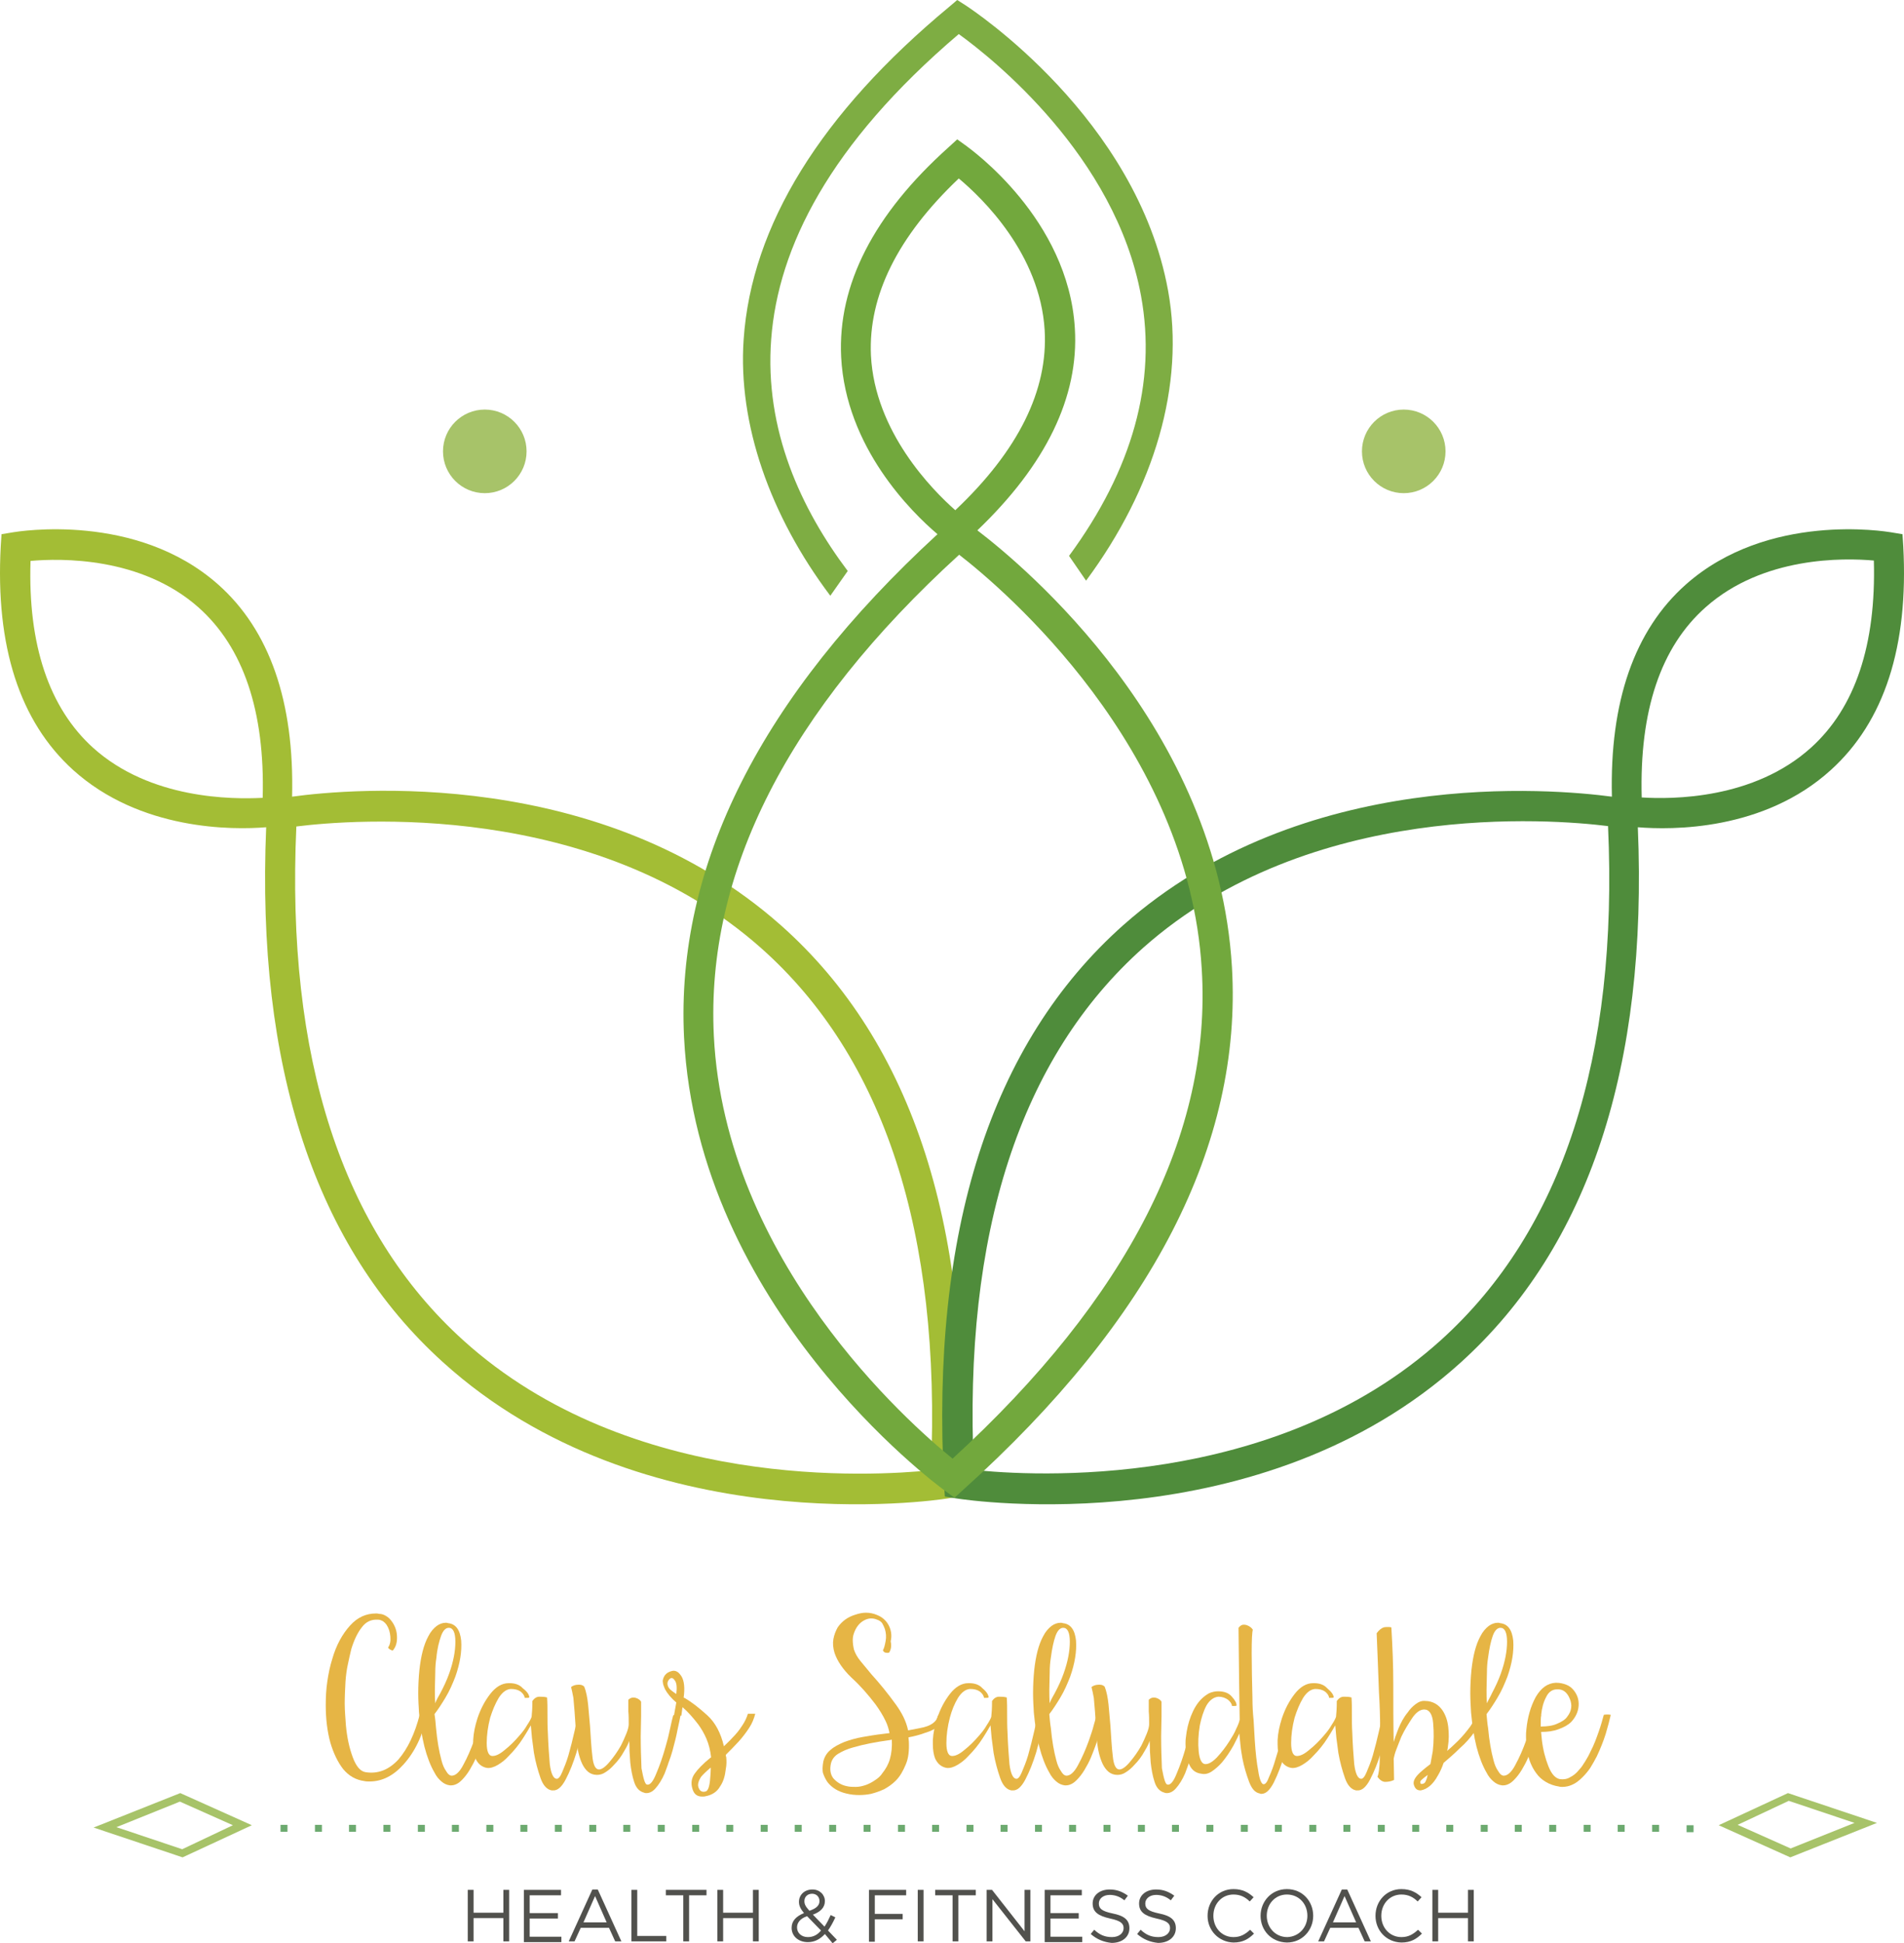 <?xml version="1.0" encoding="UTF-8" standalone="no"?>
<!-- Generator: Adobe Illustrator 21.1.0, SVG Export Plug-In . SVG Version: 6.00 Build 0)  -->

<svg
   xmlns:dc="http://purl.org/dc/elements/1.1/"
   xmlns:cc="http://creativecommons.org/ns#"
   xmlns:rdf="http://www.w3.org/1999/02/22-rdf-syntax-ns#"
   xmlns:svg="http://www.w3.org/2000/svg"
   xmlns="http://www.w3.org/2000/svg"
   xmlns:sodipodi="http://sodipodi.sourceforge.net/DTD/sodipodi-0.dtd"
   xmlns:inkscape="http://www.inkscape.org/namespaces/inkscape"
   version="1.1"
   id="Layer_1"
   x="0px"
   y="0px"
   viewBox="0 0 492.082 502"
   enable-background="new 0 0 800 800"
   xml:space="preserve"
   sodipodi:docname="logo.svg"
   width="492.082"
   height="502"
   inkscape:version="0.92.2 (5c3e80d, 2017-08-06)"><defs
     id="defs223" /><sodipodi:namedview
     pagecolor="#ffffff"
     bordercolor="#666666"
     borderopacity="1"
     objecttolerance="10"
     gridtolerance="10"
     guidetolerance="10"
     inkscape:pageopacity="0"
     inkscape:pageshadow="2"
     inkscape:window-width="2498"
     inkscape:window-height="1057"
     id="namedview221"
     showgrid="false"
     fit-margin-top="0"
     fit-margin-left="0"
     fit-margin-right="0"
     fit-margin-bottom="0"
     inkscape:zoom="0.295"
     inkscape:cx="246.09106"
     inkscape:cy="248.9"
     inkscape:window-x="54"
     inkscape:window-y="-8"
     inkscape:window-maximized="1"
     inkscape:current-layer="Layer_1" /><g
     id="g30"
     transform="translate(-153.909,-146.9)"><path
       d="m 255.4,573.3 c -0.3,-0.1 -0.5,-0.2 -0.7,-0.3 -0.2,-0.1 -0.4,-0.3 -0.5,-0.5 0.5,-0.7 0.7,-1.6 0.6,-2.8 -0.1,-1.2 -0.4,-2.2 -1,-3.1 -0.2,-0.3 -0.5,-0.6 -0.9,-0.9 -0.4,-0.2 -0.8,-0.4 -1.3,-0.4 -1.7,-0.1 -3.1,0.5 -4.2,2 -1.1,1.4 -2,3.3 -2.7,5.6 -0.3,1.2 -0.6,2.6 -0.9,4 -0.3,1.4 -0.5,2.9 -0.6,4.4 -0.1,1.9 -0.2,3.8 -0.2,5.7 0,1.9 0.2,3.7 0.3,5.5 0.3,3.3 0.9,6 1.8,8.4 0.9,2.4 2,3.6 3.3,3.8 3.2,0.5 6,-0.6 8.5,-3.3 2.4,-2.8 4.2,-6.6 5.5,-11.6 0.4,0 1.1,0 1.9,0.1 -1.1,5.3 -3.2,9.6 -6.1,12.8 -2.6,2.9 -5.5,4.4 -8.8,4.4 -0.4,0 -0.9,0 -1.3,-0.1 -2.2,-0.3 -4,-1.3 -5.5,-3.1 -1.4,-1.8 -2.5,-4.1 -3.3,-6.8 -0.4,-1.4 -0.7,-3 -0.9,-4.6 -0.2,-1.6 -0.3,-3.3 -0.3,-5 v -0.2 c 0,-2 0.1,-4 0.4,-6 0.3,-2.1 0.7,-4 1.3,-5.9 1,-3.5 2.6,-6.4 4.6,-8.6 1.9,-2.1 4.1,-3.1 6.7,-3.1 0.2,0 0.5,0 0.8,0.1 0.6,0 1.2,0.2 1.7,0.5 0.5,0.3 0.9,0.6 1.3,1.1 0.9,1.1 1.5,2.4 1.6,4 0.1,1.6 -0.2,2.9 -1.1,3.9 z"
       id="path2"
       inkscape:connector-curvature="0"
       style="fill:#e6b545" /><path
       d="m 266.6,593.3 c 0.3,3.3 0.8,6.1 1.4,8.3 0.3,1.2 0.7,2.1 1.2,2.8 0.4,0.7 0.8,1.1 1.3,1.2 1,0.1 2.1,-0.8 3.1,-2.7 1.1,-2 2,-4.1 2.8,-6.3 0.5,-1.5 1,-2.8 1.3,-4.1 0.4,-1.3 0.6,-2.2 0.8,-2.7 0.4,0 1,0.1 1.8,0.1 -0.1,0.7 -0.5,2.2 -1,4.4 -0.6,2.1 -1.4,4.3 -2.3,6.5 -0.5,1.2 -1.1,2.3 -1.7,3.3 -0.6,1 -1.3,1.9 -2,2.6 -0.5,0.5 -1,0.9 -1.5,1.1 -0.4,0.2 -0.9,0.3 -1.3,0.3 h -0.3 c -0.8,-0.1 -1.5,-0.4 -2.2,-1 -0.7,-0.6 -1.3,-1.3 -1.8,-2.3 -1,-1.7 -1.9,-4 -2.6,-6.7 -0.7,-2.8 -1.1,-5.7 -1.4,-8.8 -0.1,-1.7 -0.2,-3.3 -0.2,-5 0,-2 0.1,-4 0.3,-6 0.4,-3.6 1.1,-6.5 2.3,-8.7 0.6,-1.2 1.4,-2.1 2.2,-2.7 0.7,-0.5 1.5,-0.8 2.3,-0.8 0.2,0 0.4,0 0.6,0.1 2,0.2 3.1,1.7 3.4,4.5 0.2,2.8 -0.3,5.9 -1.5,9.3 -0.7,1.8 -1.5,3.7 -2.6,5.5 -0.9,1.5 -1.8,2.9 -2.8,4.2 0.2,1.1 0.3,2.4 0.4,3.6 z m 1.1,-9 c 0.9,-1.7 1.7,-3.4 2.3,-5.1 1.1,-3.1 1.6,-5.8 1.6,-8.2 0,-2.4 -0.6,-3.6 -1.7,-3.6 -0.8,0 -1.5,0.7 -2,2.1 -0.5,1.4 -1,3.3 -1.2,5.6 -0.2,1.2 -0.3,2.5 -0.3,3.9 0,1.4 -0.1,2.9 -0.1,4.4 0,1.2 0,2.3 0.1,3.5 0.3,-0.9 0.8,-1.7 1.3,-2.6 z"
       id="path4"
       inkscape:connector-curvature="0"
       style="fill:#e6b545" /><path
       d="m 290.7,585.4 c -0.2,0.1 -0.4,0.1 -0.6,0.1 -0.2,0 -0.4,0 -0.6,0 0,-0.5 -0.4,-1.1 -1,-1.6 -0.7,-0.5 -1.5,-0.7 -2.6,-0.7 -1.2,0.1 -2.2,0.9 -3.1,2.3 -0.9,1.5 -1.6,3.2 -2.2,5.1 -0.6,2.3 -0.9,4.5 -0.9,6.6 0,2.1 0.5,3.2 1.3,3.3 0.9,0.1 2,-0.4 3.3,-1.5 1.4,-1.1 2.6,-2.3 3.8,-3.7 0.8,-0.9 1.5,-1.8 2,-2.7 0.6,-0.9 1,-1.6 1.2,-2.2 0.1,-0.9 0.2,-2.2 0.2,-4.1 0.5,-0.7 1.1,-1.1 1.8,-1.1 0.7,0 1.3,0 2,0.2 0.1,1.3 0.1,2.8 0.1,4.3 0,1.6 0,3.2 0.1,4.8 0.1,3 0.3,5.7 0.5,8.1 0.3,2.4 0.9,3.7 1.7,3.8 0.5,0.1 1,-0.5 1.5,-1.7 0.5,-1.2 1.1,-2.6 1.6,-4.3 0.6,-2.1 1.1,-4.1 1.6,-6.3 0.5,-2.1 0.8,-3.6 0.9,-4.3 0.4,0 1,0.1 1.9,0.2 -0.2,0.6 -0.4,1.8 -0.8,3.7 -0.4,1.9 -0.9,3.8 -1.5,5.9 -0.8,2.6 -1.7,4.9 -2.8,7 -1,1.9 -2.1,2.9 -3.3,2.8 h -0.3 c -1.2,-0.2 -2.2,-1.2 -2.9,-3.2 -0.7,-2 -1.3,-4.2 -1.7,-6.5 -0.2,-1.3 -0.3,-2.6 -0.5,-3.8 -0.1,-1.2 -0.2,-2.3 -0.3,-3.3 -0.3,0.5 -0.9,1.6 -2,3.3 -1,1.6 -2.3,3.2 -3.7,4.6 -0.9,1 -1.8,1.7 -2.8,2.3 -1,0.6 -2,0.9 -2.8,0.8 -0.7,-0.1 -1.3,-0.4 -1.8,-0.8 -0.5,-0.4 -0.9,-1 -1.2,-1.6 -0.4,-1 -0.6,-2.3 -0.6,-3.7 v -1.1 c 0.1,-1.9 0.5,-3.7 1.1,-5.6 0.8,-2.4 1.9,-4.5 3.3,-6.3 1.4,-1.8 3,-2.8 4.8,-2.8 h 0.2 c 1.4,0 2.6,0.4 3.4,1.3 1.3,1 1.7,1.8 1.7,2.4 z"
       id="path6"
       inkscape:connector-curvature="0"
       style="fill:#e6b545" /><path
       d="m 321.1,607.9 c 0.8,0.2 1.6,-0.8 2.4,-2.8 0.9,-2.1 1.7,-4.4 2.4,-6.9 0.5,-1.7 0.9,-3.3 1.2,-4.8 0.3,-1.5 0.6,-2.6 0.8,-3.4 0.2,0 0.6,-0.1 1,-0.1 0.4,0 0.7,0 0.9,0.1 -0.2,0.9 -0.4,2.1 -0.8,3.8 -0.3,1.7 -0.8,3.5 -1.3,5.4 -0.3,1 -0.6,2 -1,3 -0.3,1 -0.7,1.9 -1,2.8 -0.7,1.6 -1.5,2.9 -2.4,3.9 -0.7,0.8 -1.5,1.2 -2.3,1.2 -0.2,0 -0.4,0 -0.6,-0.1 -1.2,-0.3 -2.1,-1.2 -2.6,-2.8 -0.5,-1.5 -0.8,-3.2 -1,-5 -0.1,-1 -0.1,-2 -0.2,-3 0,-0.9 0,-1.8 -0.1,-2.6 -0.1,0.5 -0.5,1.4 -1.3,2.7 -0.7,1.3 -1.6,2.5 -2.6,3.5 -0.7,0.8 -1.4,1.4 -2.2,1.9 -0.7,0.5 -1.5,0.7 -2.2,0.7 -0.9,0 -1.7,-0.3 -2.3,-0.8 -0.6,-0.5 -1.1,-1.2 -1.5,-2 -0.8,-1.7 -1.3,-3.8 -1.5,-6.3 -0.2,-2.5 -0.3,-4.9 -0.5,-7.3 -0.1,-1.3 -0.2,-2.5 -0.3,-3.5 -0.2,-1.1 -0.4,-2 -0.6,-2.8 0.5,-0.4 1.2,-0.6 1.9,-0.6 h 0.2 c 0.6,0 1,0.2 1.3,0.5 0.5,1.2 0.8,2.8 1,4.6 0.2,1.8 0.3,3.7 0.5,5.6 0.2,2.8 0.3,5.4 0.6,7.7 0.2,2.3 0.8,3.5 1.7,3.5 0.7,0 1.6,-0.6 2.7,-1.9 1.1,-1.3 2.1,-2.7 3,-4.3 0.5,-1 1,-2.1 1.4,-3.1 0.4,-1 0.6,-1.8 0.6,-2.4 0,-1.2 0,-2.3 -0.1,-3.3 0,-0.9 0,-1.9 0,-3 0.5,-0.5 1.1,-0.7 1.9,-0.5 0.7,0.2 1.2,0.6 1.4,1 0,0.8 0,2.1 0,3.7 0,1.7 -0.1,3.4 -0.1,5.3 0,2.9 0.1,5.6 0.2,8.2 0.5,2.7 0.9,4.1 1.4,4.2 z"
       id="path8"
       inkscape:connector-curvature="0"
       style="fill:#e6b545" /><path
       d="m 330.8,585.5 c 1.9,1.1 3.8,2.6 5.9,4.5 2.1,1.9 3.5,4.6 4.3,8 0.7,-0.7 1.5,-1.4 2.2,-2.2 1,-1 1.8,-2 2.5,-3.1 0.7,-1 1.2,-2.1 1.5,-3.1 h 1.9 c -0.3,1.2 -0.8,2.5 -1.6,3.7 -0.8,1.2 -1.7,2.4 -2.7,3.5 -1.1,1.2 -2.2,2.3 -3.3,3.4 0,0.2 0,0.4 0.1,0.6 0.1,1 0.1,2 -0.1,3 -0.2,1.8 -0.6,3.3 -1.5,4.6 -0.8,1.4 -2.1,2.2 -3.7,2.5 -0.3,0.1 -0.7,0.1 -0.9,0.1 -1.3,0 -2.1,-0.6 -2.5,-1.9 -0.5,-1.5 -0.3,-2.9 0.6,-4.1 0.7,-1 2,-2.4 4.1,-4.1 h 0.1 c -0.2,-1.8 -0.6,-3.4 -1.2,-4.8 -0.6,-1.4 -1.3,-2.6 -2.1,-3.7 -1.3,-1.7 -2.6,-3.2 -4.1,-4.5 -0.1,0.8 -0.2,1.5 -0.3,2.2 -0.4,0 -1,-0.1 -1.9,-0.1 0.2,-1.1 0.4,-2.2 0.6,-3.3 -1.3,-1.1 -2.3,-2.3 -2.9,-3.4 -0.2,-0.5 -0.4,-0.9 -0.5,-1.3 0,-0.2 -0.1,-0.5 -0.1,-0.7 V 581 c 0.2,-1.1 0.8,-1.9 1.9,-2.3 0.3,-0.1 0.6,-0.2 0.9,-0.2 0.7,0 1.3,0.4 1.8,1.1 0.8,1 1.1,2.7 0.9,4.9 0,0.3 -0.1,0.6 -0.1,0.9 0,0.1 0.1,0.1 0.2,0.1 z m -2.5,-4.5 c -0.5,-0.8 -1,-0.8 -1.5,-0.2 -0.5,0.6 -0.5,1.3 -0.1,2 0.2,0.4 0.7,0.8 1.4,1.3 0.2,0.1 0.4,0.3 0.6,0.4 0.2,-1.7 0.1,-2.9 -0.4,-3.5 z m 6.8,24.9 c -0.7,1.1 -1,2.1 -0.6,2.9 0.3,0.8 0.9,1.1 1.7,0.9 0.6,-0.1 1,-1 1.2,-2.8 0.1,-1.1 0.2,-2.2 0.2,-3.4 -1.3,1.1 -2.1,1.9 -2.5,2.4 z"
       id="path10"
       inkscape:connector-curvature="0"
       style="fill:#e6b545" /><path
       d="m 383.7,573.8 c -0.3,0.1 -0.6,0.1 -1,0 -0.3,-0.1 -0.5,-0.3 -0.6,-0.6 0.3,-0.5 0.5,-1.3 0.7,-2.4 0.2,-1.1 0.1,-2.1 -0.2,-3.1 -0.2,-0.5 -0.4,-1 -0.7,-1.5 -0.3,-0.4 -0.7,-0.7 -1.3,-0.9 -1.2,-0.5 -2.3,-0.4 -3.4,0.2 -1.1,0.6 -1.9,1.6 -2.4,2.8 -0.3,0.7 -0.5,1.4 -0.5,2.2 0,0.8 0.1,1.6 0.3,2.5 0.3,0.9 0.8,1.9 1.7,3 0.9,1.1 1.8,2.2 2.9,3.5 2.1,2.3 4.2,4.9 6.3,7.8 1.5,2.1 2.6,4.2 3.1,6.6 1.1,-0.2 2.1,-0.4 3.1,-0.6 2.8,-0.5 4.3,-1.6 4.6,-3.2 h 1 c 0.3,0 0.6,0.1 0.8,0.1 -0.2,1 -0.7,1.9 -1.6,2.6 -0.9,0.7 -2,1.3 -3.4,1.7 -1.3,0.5 -2.8,0.9 -4.4,1.2 0,0.4 0.1,0.8 0.1,1.1 0.1,2.3 -0.1,4.3 -0.8,5.9 -0.7,1.7 -1.5,3.1 -2.6,4.2 -0.9,0.9 -1.9,1.6 -3,2.2 -1.1,0.5 -2.2,0.9 -3.4,1.2 -1,0.2 -2,0.3 -3,0.3 -1.1,0 -2.2,-0.1 -3.4,-0.4 -2.1,-0.5 -3.7,-1.5 -4.8,-2.9 -0.5,-0.7 -0.9,-1.5 -1.2,-2.4 -0.1,-0.4 -0.1,-0.9 -0.1,-1.3 0,-0.5 0.1,-1.1 0.2,-1.7 0.3,-1.2 0.9,-2.2 1.9,-3 0.9,-0.8 2.1,-1.4 3.5,-2 1.4,-0.5 3,-1 4.8,-1.3 1.7,-0.3 3.5,-0.6 5.3,-0.8 l 1.6,-0.2 c -0.2,-1 -0.5,-2.1 -1,-3.1 -0.7,-1.5 -1.6,-2.9 -2.6,-4.3 -1.9,-2.5 -3.9,-4.8 -6.2,-6.9 -2.2,-2.1 -3.7,-4.3 -4.4,-6.4 -0.4,-1.3 -0.5,-2.5 -0.3,-3.6 0.2,-1.1 0.6,-2.1 1.1,-3 1.1,-1.6 2.6,-2.7 4.6,-3.3 0.9,-0.3 1.8,-0.5 2.7,-0.5 1,0 2,0.2 2.9,0.6 0.8,0.3 1.5,0.8 2,1.3 0.5,0.5 0.9,1.1 1.2,1.8 0.5,1.2 0.6,2.4 0.3,3.7 0.3,1.3 0,2.3 -0.4,2.9 z m -9.3,24.5 c -1.5,0.4 -2.8,1 -3.8,1.6 -1,0.6 -1.6,1.4 -1.9,2.4 -0.4,1.6 -0.2,3 0.6,4 0.9,1 2,1.7 3.4,2 0.8,0.2 1.6,0.2 2.4,0.2 0.9,0 1.7,-0.2 2.6,-0.5 0.8,-0.3 1.6,-0.7 2.3,-1.2 0.8,-0.5 1.5,-1.1 2,-1.9 0.8,-1 1.5,-2.2 1.9,-3.6 0.4,-1.4 0.6,-3.1 0.5,-5 l -0.5,0.1 c -3.6,0.5 -6.8,1.1 -9.5,1.9 z"
       id="path12"
       inkscape:connector-curvature="0"
       style="fill:#e6b545" /><path
       d="m 409.4,585.4 c -0.2,0.1 -0.4,0.1 -0.6,0.1 -0.2,0 -0.4,0 -0.6,0 0,-0.5 -0.4,-1.1 -1,-1.6 -0.7,-0.5 -1.5,-0.7 -2.6,-0.7 -1.2,0.1 -2.2,0.9 -3.1,2.3 -0.9,1.5 -1.6,3.2 -2.1,5.1 -0.6,2.3 -0.9,4.5 -0.9,6.6 0,2.1 0.5,3.2 1.3,3.3 0.9,0.1 2,-0.4 3.3,-1.5 1.4,-1.1 2.6,-2.3 3.8,-3.7 0.8,-0.9 1.5,-1.8 2,-2.7 0.6,-0.9 1,-1.6 1.2,-2.2 0.1,-0.9 0.2,-2.2 0.2,-4.1 0.5,-0.7 1.1,-1.1 1.8,-1.1 0.7,0 1.3,0 2,0.2 0.1,1.3 0.1,2.8 0.1,4.3 0,1.6 0,3.2 0.1,4.8 0.1,3 0.3,5.7 0.5,8.1 0.3,2.4 0.9,3.7 1.7,3.8 0.5,0.1 1,-0.5 1.5,-1.7 0.5,-1.2 1.1,-2.6 1.6,-4.3 0.6,-2.1 1.1,-4.1 1.6,-6.3 0.5,-2.1 0.8,-3.6 0.9,-4.3 0.4,0 1,0.1 1.9,0.2 -0.2,0.6 -0.4,1.8 -0.8,3.7 -0.4,1.9 -0.9,3.8 -1.5,5.9 -0.8,2.6 -1.7,4.9 -2.8,7 -1,1.9 -2.1,2.9 -3.3,2.8 h -0.3 c -1.2,-0.2 -2.2,-1.2 -2.9,-3.2 -0.7,-2 -1.3,-4.2 -1.7,-6.5 -0.2,-1.3 -0.3,-2.6 -0.5,-3.8 -0.1,-1.2 -0.2,-2.3 -0.3,-3.3 -0.3,0.5 -0.9,1.6 -2,3.3 -1,1.6 -2.3,3.2 -3.7,4.6 -0.9,1 -1.8,1.7 -2.8,2.3 -1,0.6 -2,0.9 -2.8,0.8 -0.7,-0.1 -1.3,-0.4 -1.8,-0.8 -0.5,-0.4 -0.9,-1 -1.2,-1.6 -0.4,-1 -0.6,-2.3 -0.6,-3.7 v -1.1 c 0.1,-1.9 0.5,-3.7 1.1,-5.6 0.8,-2.4 1.9,-4.5 3.3,-6.3 1.4,-1.8 3,-2.8 4.8,-2.8 h 0.2 c 1.4,0 2.6,0.4 3.4,1.3 1.2,1 1.6,1.8 1.6,2.4 z"
       id="path14"
       inkscape:connector-curvature="0"
       style="fill:#e6b545" /><path
       d="m 425.5,593.3 c 0.3,3.3 0.8,6.1 1.4,8.3 0.3,1.2 0.7,2.1 1.2,2.8 0.4,0.7 0.8,1.1 1.3,1.2 1,0.1 2.1,-0.8 3.1,-2.7 1.1,-2 2,-4.1 2.8,-6.3 0.5,-1.5 1,-2.8 1.3,-4.1 0.4,-1.3 0.6,-2.2 0.8,-2.7 0.4,0 1,0.1 1.8,0.1 -0.1,0.7 -0.5,2.2 -1,4.4 -0.6,2.1 -1.4,4.3 -2.3,6.5 -0.5,1.2 -1.1,2.3 -1.7,3.3 -0.6,1 -1.3,1.9 -2,2.6 -0.5,0.5 -1,0.9 -1.5,1.1 -0.4,0.2 -0.9,0.3 -1.3,0.3 h -0.3 c -0.8,-0.1 -1.5,-0.4 -2.2,-1 -0.7,-0.6 -1.3,-1.3 -1.8,-2.3 -1,-1.7 -1.9,-4 -2.6,-6.7 -0.7,-2.8 -1.1,-5.7 -1.4,-8.8 -0.1,-1.7 -0.2,-3.3 -0.2,-5 0,-2 0.1,-4 0.3,-6 0.4,-3.6 1.1,-6.5 2.3,-8.7 0.6,-1.2 1.4,-2.1 2.2,-2.7 0.7,-0.5 1.5,-0.8 2.3,-0.8 0.2,0 0.4,0 0.6,0.1 2,0.2 3.1,1.7 3.4,4.5 0.2,2.8 -0.3,5.9 -1.5,9.3 -0.7,1.8 -1.5,3.7 -2.6,5.5 -0.9,1.5 -1.8,2.9 -2.8,4.2 0.1,1.1 0.2,2.4 0.4,3.6 z m 1,-9 c 0.9,-1.7 1.7,-3.4 2.3,-5.1 1.1,-3.1 1.6,-5.8 1.6,-8.2 0,-2.4 -0.6,-3.6 -1.7,-3.6 -0.8,0 -1.5,0.7 -2,2.1 -0.5,1.4 -0.9,3.3 -1.2,5.6 -0.2,1.2 -0.3,2.5 -0.3,3.9 0,1.4 -0.1,2.9 -0.1,4.4 0,1.2 0,2.3 0.1,3.5 0.3,-0.9 0.8,-1.7 1.3,-2.6 z"
       id="path16"
       inkscape:connector-curvature="0"
       style="fill:#e6b545" /><path
       d="m 455.6,607.9 c 0.8,0.2 1.6,-0.8 2.4,-2.8 0.9,-2.1 1.7,-4.4 2.4,-6.9 0.5,-1.7 0.9,-3.3 1.2,-4.8 0.3,-1.5 0.6,-2.6 0.8,-3.4 0.2,0 0.6,-0.1 1,-0.1 0.4,0 0.7,0 0.9,0.1 -0.2,0.9 -0.4,2.1 -0.8,3.8 -0.3,1.7 -0.8,3.5 -1.3,5.4 -0.3,1 -0.6,2 -1,3 -0.3,1 -0.7,1.9 -1,2.8 -0.7,1.6 -1.5,2.9 -2.4,3.9 -0.7,0.8 -1.5,1.2 -2.3,1.2 -0.2,0 -0.4,0 -0.6,-0.1 -1.2,-0.3 -2.1,-1.2 -2.6,-2.8 -0.5,-1.5 -0.8,-3.2 -1,-5 -0.1,-1 -0.1,-2 -0.2,-3 0,-0.9 0,-1.8 -0.1,-2.6 -0.1,0.5 -0.5,1.4 -1.3,2.7 -0.7,1.3 -1.6,2.5 -2.6,3.5 -0.7,0.8 -1.4,1.4 -2.2,1.9 -0.7,0.5 -1.5,0.7 -2.2,0.7 -0.9,0 -1.7,-0.3 -2.3,-0.8 -0.6,-0.5 -1.1,-1.2 -1.5,-2 -0.8,-1.7 -1.3,-3.8 -1.5,-6.3 -0.2,-2.5 -0.3,-4.9 -0.5,-7.3 -0.1,-1.3 -0.2,-2.5 -0.3,-3.5 -0.2,-1.1 -0.4,-2 -0.6,-2.8 0.5,-0.4 1.2,-0.6 1.9,-0.6 h 0.2 c 0.6,0 1,0.2 1.3,0.5 0.5,1.2 0.8,2.8 1,4.6 0.2,1.8 0.3,3.7 0.5,5.6 0.2,2.8 0.3,5.4 0.6,7.7 0.2,2.3 0.8,3.5 1.7,3.5 0.7,0 1.6,-0.6 2.7,-1.9 1.1,-1.3 2.1,-2.7 3,-4.3 0.5,-1 1,-2.1 1.4,-3.1 0.4,-1 0.6,-1.8 0.6,-2.4 0,-1.2 0,-2.3 -0.1,-3.3 0,-0.9 0,-1.9 0,-3 0.5,-0.5 1.1,-0.7 1.9,-0.5 0.7,0.2 1.2,0.6 1.4,1 0,0.8 0,2.1 0,3.7 0,1.7 -0.1,3.4 -0.1,5.3 0,2.9 0.1,5.6 0.2,8.2 0.5,2.7 0.9,4.1 1.4,4.2 z"
       id="path18"
       inkscape:connector-curvature="0"
       style="fill:#e6b545" /><path
       d="m 473.5,587.5 c -0.2,0.1 -0.4,0.1 -0.6,0.1 -0.2,0 -0.4,0 -0.6,0 0,-0.5 -0.4,-1.1 -1,-1.6 -0.7,-0.5 -1.5,-0.8 -2.5,-0.8 -1.2,0.1 -2.3,0.9 -3.1,2.3 -0.8,1.5 -1.3,3.2 -1.7,5.1 -0.4,2.4 -0.5,4.6 -0.3,6.7 0.2,2.1 0.8,3.2 1.6,3.3 0.9,0.1 1.9,-0.5 3.1,-1.7 1.2,-1.3 2.3,-2.7 3.3,-4.3 0.7,-1.1 1.3,-2.1 1.7,-3.1 0.5,-1 0.8,-1.8 0.9,-2.4 -0.1,-5.3 -0.2,-13.2 -0.3,-23.7 0.4,-0.5 0.8,-0.8 1.3,-0.8 0.2,0 0.5,0 0.8,0.1 0.8,0.3 1.3,0.7 1.6,1.2 -0.2,0.6 -0.3,2.6 -0.3,6.1 0,3.5 0.1,7.4 0.2,11.7 0,1.9 0.1,3.7 0.3,5.6 0.1,1.8 0.2,3.6 0.3,5.2 0.2,3.1 0.5,5.8 0.9,7.9 0.3,2.1 0.8,3.3 1.3,3.4 0.5,0.1 1,-0.5 1.5,-1.9 0.6,-1.3 1.2,-2.9 1.7,-4.7 0.7,-2.2 1.3,-4.5 1.8,-6.8 0.5,-2.3 0.8,-3.8 1,-4.5 0.4,0 1.1,0.1 1.9,0.1 -0.1,0.7 -0.4,2 -0.8,3.9 -0.4,1.9 -0.9,4 -1.6,6.2 -0.8,2.7 -1.7,5.1 -2.8,7.3 -1,1.9 -2,2.9 -3.2,2.9 -0.1,0 -0.3,0 -0.4,-0.1 -1.2,-0.2 -2.1,-1.2 -2.8,-3.1 -0.7,-1.9 -1.3,-3.9 -1.7,-6 -0.2,-1.2 -0.4,-2.3 -0.5,-3.4 -0.1,-1.1 -0.2,-2.1 -0.3,-3 -0.2,0.5 -0.7,1.6 -1.5,3.1 -0.9,1.6 -1.9,3.1 -3,4.4 -0.8,0.9 -1.7,1.7 -2.6,2.3 -0.9,0.6 -1.8,0.8 -2.7,0.6 -1.7,-0.2 -2.8,-1.2 -3.4,-3.1 -0.5,-1.4 -0.7,-2.9 -0.7,-4.6 0,-0.5 0,-1.1 0.1,-1.7 0.2,-1.9 0.6,-3.7 1.3,-5.5 0.7,-1.8 1.6,-3.3 2.7,-4.4 0.6,-0.6 1.3,-1.1 2,-1.5 0.7,-0.3 1.5,-0.5 2.3,-0.5 1.5,0 2.7,0.4 3.5,1.3 0.9,1 1.3,1.7 1.3,2.4 z"
       id="path20"
       inkscape:connector-curvature="0"
       style="fill:#e6b545" /><path
       d="m 498.6,585.4 c -0.2,0.1 -0.4,0.1 -0.6,0.1 -0.2,0 -0.4,0 -0.6,0 0,-0.5 -0.4,-1.1 -1,-1.6 -0.7,-0.5 -1.5,-0.7 -2.6,-0.7 -1.2,0.1 -2.2,0.9 -3.1,2.3 -0.9,1.5 -1.6,3.2 -2.2,5.1 -0.6,2.3 -0.9,4.5 -0.9,6.6 0,2.1 0.5,3.2 1.3,3.3 0.9,0.1 2,-0.4 3.3,-1.5 1.4,-1.1 2.6,-2.3 3.8,-3.7 0.8,-0.9 1.5,-1.8 2,-2.7 0.6,-0.9 1,-1.6 1.2,-2.2 0.1,-0.9 0.2,-2.2 0.2,-4.1 0.5,-0.7 1.1,-1.1 1.8,-1.1 0.7,0 1.3,0 2,0.2 0.1,1.3 0.1,2.8 0.1,4.3 0,1.6 0,3.2 0.1,4.8 0.1,3 0.3,5.7 0.5,8.1 0.3,2.4 0.9,3.7 1.7,3.8 0.5,0.1 1,-0.5 1.5,-1.7 0.5,-1.2 1.1,-2.6 1.6,-4.3 0.6,-2.1 1.1,-4.1 1.6,-6.3 0.5,-2.1 0.8,-3.6 0.9,-4.3 0.4,0 1,0.1 1.9,0.2 -0.2,0.6 -0.4,1.8 -0.8,3.7 -0.4,1.9 -0.9,3.8 -1.5,5.9 -0.8,2.6 -1.7,4.9 -2.8,7 -1,1.9 -2.1,2.9 -3.3,2.8 h -0.3 c -1.2,-0.2 -2.2,-1.2 -2.9,-3.2 -0.7,-2 -1.3,-4.2 -1.7,-6.5 -0.2,-1.3 -0.3,-2.6 -0.5,-3.8 -0.1,-1.2 -0.2,-2.3 -0.3,-3.3 -0.3,0.5 -0.9,1.6 -2,3.3 -1,1.6 -2.3,3.2 -3.7,4.6 -0.9,1 -1.8,1.7 -2.8,2.3 -1,0.6 -2,0.9 -2.8,0.8 -0.7,-0.1 -1.3,-0.4 -1.8,-0.8 -0.5,-0.4 -0.9,-1 -1.2,-1.6 -0.4,-1 -0.6,-2.3 -0.6,-3.7 v -1.1 c 0.1,-1.9 0.5,-3.7 1.1,-5.6 0.8,-2.4 1.9,-4.5 3.3,-6.3 1.4,-1.8 3,-2.8 4.8,-2.8 h 0.2 c 1.4,0 2.6,0.4 3.4,1.3 1.2,1 1.7,1.8 1.7,2.4 z"
       id="path22"
       inkscape:connector-curvature="0"
       style="fill:#e6b545" /><path
       d="m 509.7,568.8 c 0.6,-0.8 1.2,-1.3 1.8,-1.5 0.4,-0.1 0.8,-0.1 1.1,-0.1 0.3,0 0.6,0 0.9,0.1 0.3,5 0.5,9.9 0.5,14.8 0,4.9 0,9.8 0.1,14.8 0.2,-0.7 0.6,-1.9 1.2,-3.4 0.6,-1.5 1.4,-3 2.4,-4.2 0.6,-0.9 1.3,-1.6 2.1,-2.2 0.8,-0.6 1.6,-0.9 2.5,-0.8 1,0 1.9,0.3 2.6,0.7 0.7,0.4 1.3,1 1.8,1.7 0.8,1.2 1.3,2.6 1.5,4.3 0.2,1.7 0.2,3.4 -0.1,5.2 0,0.3 -0.1,0.7 -0.2,1 0.6,-0.5 1.3,-1.1 1.9,-1.7 1.3,-1.2 2.4,-2.4 3.4,-3.7 1,-1.2 1.7,-2.4 2,-3.6 0.4,0 1.1,0 2,-0.1 -0.3,1.4 -1.1,2.8 -2.2,4.2 -1.1,1.5 -2.3,2.9 -3.8,4.2 -1.4,1.4 -2.8,2.6 -4.2,3.8 -0.4,1.2 -0.9,2.3 -1.5,3.3 -1.2,2.2 -2.7,3.5 -4.4,3.8 H 521 c -0.8,0 -1.3,-0.4 -1.6,-1.2 -0.4,-0.9 0,-1.9 1.2,-3.1 0.4,-0.4 1.4,-1.3 3,-2.5 0.2,-1 0.4,-2.2 0.6,-3.3 0.3,-2.6 0.3,-5 0.1,-7.3 -0.2,-2.3 -1,-3.5 -2.3,-3.5 -1,0 -2.1,0.7 -3.1,2.2 -1,1.5 -2,3.1 -2.8,4.8 -0.5,1.2 -0.9,2.3 -1.3,3.3 -0.4,1 -0.6,1.9 -0.7,2.4 0,1.2 0.1,3 0.1,5.5 -0.8,0.4 -1.6,0.5 -2.3,0.5 -0.7,0 -1.4,-0.5 -2,-1.3 0.2,-0.4 0.3,-1 0.4,-1.7 0.1,-0.8 0.2,-1.8 0.2,-3 0.1,-2.1 0.2,-4.7 0.1,-7.7 0,-3 -0.1,-6.2 -0.3,-9.4 -0.1,-2.7 -0.2,-5.3 -0.3,-7.9 -0.1,-2.9 -0.2,-5.3 -0.3,-7.4 z m 11.7,37.8 c -0.4,0.3 -0.5,0.6 -0.4,0.9 0.1,0.3 0.4,0.3 0.9,0.1 0.3,-0.1 0.7,-0.8 1,-2.2 -0.7,0.5 -1.3,1 -1.5,1.2 z"
       id="path24"
       inkscape:connector-curvature="0"
       style="fill:#e6b545" /><path
       d="m 538.5,593.3 c 0.3,3.3 0.8,6.1 1.4,8.3 0.3,1.2 0.7,2.1 1.2,2.8 0.4,0.7 0.8,1.1 1.3,1.2 1,0.1 2.1,-0.8 3.1,-2.7 1.1,-2 2,-4.1 2.8,-6.3 0.5,-1.5 1,-2.8 1.3,-4.1 0.4,-1.3 0.6,-2.2 0.8,-2.7 0.4,0 1,0.1 1.8,0.1 -0.1,0.7 -0.5,2.2 -1,4.4 -0.6,2.1 -1.4,4.3 -2.3,6.5 -0.5,1.2 -1.1,2.3 -1.7,3.3 -0.6,1 -1.3,1.9 -2,2.6 -0.5,0.5 -1,0.9 -1.5,1.1 -0.4,0.2 -0.9,0.3 -1.3,0.3 h -0.3 c -0.8,-0.1 -1.5,-0.4 -2.2,-1 -0.7,-0.6 -1.3,-1.3 -1.8,-2.3 -1,-1.7 -1.9,-4 -2.6,-6.7 -0.7,-2.8 -1.1,-5.7 -1.4,-8.8 -0.1,-1.7 -0.2,-3.3 -0.2,-5 0,-2 0.1,-4 0.3,-6 0.4,-3.6 1.1,-6.5 2.3,-8.7 0.6,-1.2 1.4,-2.1 2.2,-2.7 0.7,-0.5 1.5,-0.8 2.3,-0.8 0.2,0 0.4,0 0.6,0.1 2,0.2 3.1,1.7 3.4,4.5 0.2,2.8 -0.3,5.9 -1.5,9.3 -0.7,1.8 -1.5,3.7 -2.6,5.5 -0.9,1.5 -1.8,2.9 -2.8,4.2 0.1,1.1 0.2,2.4 0.4,3.6 z m 1,-9 c 0.9,-1.7 1.7,-3.4 2.3,-5.1 1.1,-3.1 1.6,-5.8 1.6,-8.2 0,-2.4 -0.6,-3.6 -1.7,-3.6 -0.8,0 -1.5,0.7 -2,2.1 -0.5,1.4 -0.9,3.3 -1.2,5.6 -0.2,1.2 -0.3,2.5 -0.3,3.9 0,1.4 -0.1,2.9 -0.1,4.4 0,1.2 0,2.3 0.1,3.5 0.4,-0.9 0.9,-1.7 1.3,-2.6 z"
       id="path26"
       inkscape:connector-curvature="0"
       style="fill:#e6b545" /><path
       d="m 552.4,596.4 c 0.3,2.5 0.9,4.8 1.7,6.8 0.8,2 1.8,3.1 3,3.3 0.9,0.1 1.8,0 2.6,-0.5 0.8,-0.4 1.6,-1 2.3,-1.9 0.6,-0.6 1.1,-1.4 1.6,-2.2 0.5,-0.8 1,-1.7 1.4,-2.6 0.9,-1.7 1.5,-3.4 2.1,-5.1 0.6,-1.7 1,-3.2 1.3,-4.3 0.3,-0.1 0.6,-0.1 0.9,-0.1 0.3,0 0.6,0 0.9,0.1 -0.3,1.3 -0.7,2.9 -1.3,4.9 -0.6,1.9 -1.4,3.9 -2.3,5.8 -0.5,1 -1.1,2 -1.7,3 -0.6,0.9 -1.3,1.7 -2,2.4 -0.9,0.9 -1.8,1.6 -2.8,2 -0.7,0.3 -1.5,0.5 -2.4,0.5 -0.3,0 -0.6,0 -0.9,-0.1 -1.3,-0.2 -2.4,-0.6 -3.4,-1.2 -1,-0.6 -1.8,-1.3 -2.5,-2.3 -1.1,-1.5 -1.8,-3.2 -2.2,-5.2 -0.3,-1.4 -0.4,-2.8 -0.4,-4.2 0,-0.6 0,-1.2 0.1,-1.9 0.3,-3.1 1.1,-5.9 2.4,-8.3 1.4,-2.4 3.1,-3.6 5.2,-3.7 h 0.1 c 1,0 1.8,0.2 2.6,0.5 0.8,0.3 1.4,0.8 1.9,1.4 0.9,1.1 1.4,2.4 1.3,4 -0.1,1.5 -0.7,2.9 -1.9,4.2 -0.8,0.8 -1.9,1.4 -3.3,1.9 -1.3,0.5 -2.8,0.7 -4.5,0.7 0.1,0.7 0.1,1.4 0.2,2.1 z m 3.9,-4.2 c 1.2,-0.5 2.2,-1.1 2.7,-1.9 1.1,-1.4 1.3,-3 0.6,-4.6 -0.7,-1.7 -1.8,-2.5 -3.3,-2.4 -1.2,0 -2.2,0.7 -2.8,2 -0.7,1.3 -1.1,2.8 -1.3,4.7 -0.1,0.9 -0.1,1.9 -0.1,2.9 1.7,0 3.1,-0.2 4.2,-0.7 z"
       id="path28"
       inkscape:connector-curvature="0"
       style="fill:#e6b545" /></g><g
     id="g70"
     transform="translate(-153.909,-146.9)"><path
       d="m 274.8,635.1 h 1.5 v 5.9 h 7.7 v -5.9 h 1.5 v 13.3 H 284 v -6 h -7.7 v 6 h -1.5 z"
       id="path32"
       inkscape:connector-curvature="0"
       style="fill:#51514d" /><path
       d="m 289.3,635.1 h 9.6 v 1.4 h -8.1 v 4.6 h 7.3 v 1.4 h -7.3 v 4.7 h 8.2 v 1.4 h -9.7 z"
       id="path34"
       inkscape:connector-curvature="0"
       style="fill:#51514d" /><path
       d="m 307,635 h 1.4 l 6.1,13.4 h -1.6 l -1.6,-3.5 H 304 l -1.6,3.5 h -1.5 z m 3.7,8.5 -3,-6.8 -3,6.8 z"
       id="path36"
       inkscape:connector-curvature="0"
       style="fill:#51514d" /><path
       d="m 317.1,635.1 h 1.5 V 647 h 7.5 v 1.4 h -9 z"
       id="path38"
       inkscape:connector-curvature="0"
       style="fill:#51514d" /><path
       d="M 330.5,636.5 H 326 v -1.4 h 10.5 v 1.4 H 332 v 11.9 h -1.5 z"
       id="path40"
       inkscape:connector-curvature="0"
       style="fill:#51514d" /><path
       d="m 339.3,635.1 h 1.5 v 5.9 h 7.7 v -5.9 h 1.5 v 13.3 h -1.5 v -6 h -7.7 v 6 h -1.5 z"
       id="path42"
       inkscape:connector-curvature="0"
       style="fill:#51514d" /><path
       d="m 367.1,646.5 c -1.2,1.3 -2.6,2.1 -4.4,2.1 -2.4,0 -4.2,-1.5 -4.2,-3.7 v 0 c 0,-1.8 1.2,-3 3.2,-3.8 -0.9,-1.1 -1.3,-1.9 -1.3,-2.9 v 0 c 0,-1.8 1.4,-3.2 3.5,-3.2 1.9,0 3.2,1.4 3.2,3 v 0 c 0,1.7 -1.2,2.8 -3.1,3.5 l 3,3.1 c 0.6,-0.9 1.1,-1.9 1.6,-3 l 1.2,0.6 c -0.6,1.3 -1.2,2.4 -1.9,3.4 l 2.3,2.4 -1.1,0.9 z m -1,-0.9 -3.6,-3.7 c -1.8,0.6 -2.6,1.7 -2.6,2.9 v 0 c 0,1.4 1.1,2.5 2.8,2.5 1.4,0 2.5,-0.6 3.4,-1.7 z m -0.4,-7.6 v 0 c 0,-1.1 -0.8,-1.9 -1.9,-1.9 -1.2,0 -2,0.8 -2,1.9 v 0 c 0,0.8 0.3,1.4 1.3,2.5 1.8,-0.6 2.6,-1.4 2.6,-2.5 z"
       id="path44"
       inkscape:connector-curvature="0"
       style="fill:#51514d" /><path
       d="m 378.5,635.1 h 9.6 v 1.4 H 380 v 4.8 h 7.2 v 1.4 H 380 v 5.8 h -1.5 z"
       id="path46"
       inkscape:connector-curvature="0"
       style="fill:#51514d" /><path
       d="m 391.1,635.1 h 1.5 v 13.3 h -1.5 z"
       id="path48"
       inkscape:connector-curvature="0"
       style="fill:#51514d" /><path
       d="m 400.1,636.5 h -4.5 v -1.4 h 10.5 v 1.4 h -4.5 v 11.9 h -1.5 z"
       id="path50"
       inkscape:connector-curvature="0"
       style="fill:#51514d" /><path
       d="m 408.9,635.1 h 1.4 l 8.4,10.7 v -10.7 h 1.5 v 13.3 H 419 l -8.6,-10.9 v 10.9 h -1.5 z"
       id="path52"
       inkscape:connector-curvature="0"
       style="fill:#51514d" /><path
       d="m 423.9,635.1 h 9.6 v 1.4 h -8.1 v 4.6 h 7.3 v 1.4 h -7.3 v 4.7 h 8.2 v 1.4 h -9.7 z"
       id="path54"
       inkscape:connector-curvature="0"
       style="fill:#51514d" /><path
       d="m 435.8,646.5 0.9,-1.1 c 1.4,1.3 2.7,1.9 4.6,1.9 1.8,0 3,-1 3,-2.3 v 0 c 0,-1.2 -0.7,-1.9 -3.5,-2.5 -3.1,-0.7 -4.5,-1.7 -4.5,-3.9 v 0 c 0,-2.1 1.8,-3.6 4.4,-3.6 1.9,0 3.3,0.6 4.7,1.6 l -0.9,1.2 c -1.2,-1 -2.5,-1.4 -3.8,-1.4 -1.7,0 -2.8,1 -2.8,2.2 v 0 c 0,1.3 0.7,2 3.6,2.6 3,0.6 4.3,1.7 4.3,3.8 v 0 c 0,2.3 -1.9,3.8 -4.6,3.8 -2,-0.2 -3.8,-0.9 -5.4,-2.3 z"
       id="path56"
       inkscape:connector-curvature="0"
       style="fill:#51514d" /><path
       d="m 447.8,646.5 0.9,-1.1 c 1.4,1.3 2.7,1.9 4.6,1.9 1.8,0 3,-1 3,-2.3 v 0 c 0,-1.2 -0.7,-1.9 -3.5,-2.5 -3.1,-0.7 -4.5,-1.7 -4.5,-3.9 v 0 c 0,-2.1 1.8,-3.6 4.4,-3.6 1.9,0 3.3,0.6 4.7,1.6 l -0.9,1.2 c -1.2,-1 -2.5,-1.4 -3.8,-1.4 -1.7,0 -2.8,1 -2.8,2.2 v 0 c 0,1.3 0.7,2 3.6,2.6 3,0.6 4.3,1.7 4.3,3.8 v 0 c 0,2.3 -1.9,3.8 -4.6,3.8 -2,-0.2 -3.8,-0.9 -5.4,-2.3 z"
       id="path58"
       inkscape:connector-curvature="0"
       style="fill:#51514d" /><path
       d="m 466,641.8 v 0 c 0,-3.8 2.8,-6.9 6.7,-6.9 2.4,0 3.9,0.9 5.2,2.1 l -1,1.1 c -1.1,-1.1 -2.4,-1.8 -4.2,-1.8 -3,0 -5.2,2.4 -5.2,5.5 v 0 c 0,3.1 2.2,5.5 5.2,5.5 1.8,0 3,-0.7 4.3,-1.9 l 1,1 c -1.4,1.4 -2.9,2.3 -5.3,2.3 -3.8,-0.1 -6.7,-3.1 -6.7,-6.9 z"
       id="path60"
       inkscape:connector-curvature="0"
       style="fill:#51514d" /><path
       d="m 479.7,641.8 v 0 c 0,-3.7 2.8,-6.9 6.8,-6.9 4.1,0 6.8,3.2 6.8,6.9 v 0 c 0,3.7 -2.8,6.9 -6.8,6.9 -4.1,-0.1 -6.8,-3.2 -6.8,-6.9 z m 12.1,0 v 0 c 0,-3.1 -2.2,-5.5 -5.3,-5.5 -3,0 -5.2,2.4 -5.2,5.5 v 0 c 0,3 2.2,5.5 5.3,5.5 3,-0.1 5.2,-2.5 5.2,-5.5 z"
       id="path62"
       inkscape:connector-curvature="0"
       style="fill:#51514d" /><path
       d="m 500.7,635 h 1.4 l 6.1,13.4 h -1.6 l -1.6,-3.5 h -7.3 l -1.6,3.5 h -1.5 z m 3.7,8.5 -3,-6.8 -3,6.8 z"
       id="path64"
       inkscape:connector-curvature="0"
       style="fill:#51514d" /><path
       d="m 509.4,641.8 v 0 c 0,-3.8 2.8,-6.9 6.7,-6.9 2.4,0 3.9,0.9 5.2,2.1 l -1,1.1 c -1.1,-1.1 -2.4,-1.8 -4.2,-1.8 -3,0 -5.2,2.4 -5.2,5.5 v 0 c 0,3.1 2.2,5.5 5.2,5.5 1.8,0 3,-0.7 4.3,-1.9 l 1,1 c -1.4,1.4 -2.9,2.3 -5.3,2.3 -3.9,-0.1 -6.7,-3.1 -6.7,-6.9 z"
       id="path66"
       inkscape:connector-curvature="0"
       style="fill:#51514d" /><path
       d="m 524.1,635.1 h 1.5 v 5.9 h 7.7 v -5.9 h 1.5 v 13.3 h -1.5 v -6 h -7.7 v 6 h -1.5 z"
       id="path68"
       inkscape:connector-curvature="0"
       style="fill:#51514d" /></g><path
     d="m 201.791,239 c -46.4,-41.1 -111.1,-35.3 -126.3,-33.2 0.6,-24.5 -5.8,-43 -19.1,-54.8 -21.2,-18.8 -51.7,-13.7 -53,-13.5 l -3,0.5 -0.2,3.1 C -1.209,167 5.091,186.4 18.891,198.9 c 17.4,15.7 41.3,15.5 49.9,14.8 -2.6,61.9 12.7,108.4 45.7,138.2 51.7,46.8 127.2,35.7 130.3,35.2 l 3.1,-0.5 0.2,-3.1 c 3.6,-65.5 -12,-114.1 -46.3,-144.5 z m -177.7,-45.8 c -11.4,-10.3 -16.9,-26.6 -16.2,-48.3 7.8,-0.7 28.6,-1.1 43.4,12 11.6,10.3 17.2,26.8 16.6,49.2 -7.9,0.4 -29,0.4 -43.8,-12.9 z m 216.5,186.6 c -14.7,1.5 -77.7,5.5 -120.9,-33.6 -31.3,-28.3 -45.8,-73 -43.1,-132.7 14.4,-1.8 76.9,-6.9 120.1,31.4 31.8,28.2 46.6,73.6 43.9,134.9 z"
     id="path72"
     inkscape:connector-curvature="0"
     style="fill:#a3bd35" /><path
     d="m 243.991,383.5 0.2,3.1 3.1,0.5 c 3.2,0.5 78.6,11.6 130.3,-35.2 33,-29.9 48.3,-76.4 45.7,-138.2 8.7,0.7 32.5,1 49.9,-14.8 13.8,-12.5 20.1,-31.9 18.7,-57.8 l -0.2,-3.1 -3,-0.5 c -1.3,-0.2 -31.8,-5.3 -53,13.5 -13.3,11.8 -19.7,30.3 -19.1,54.8 -15.1,-2 -79.9,-7.9 -126.3,33.2 -34.2,30.4 -49.8,79 -46.3,144.5 z m 180.3,-177.5 c -0.6,-22.4 4.9,-38.9 16.6,-49.2 14.8,-13.1 35.6,-12.7 43.4,-12 0.6,21.7 -4.8,38 -16.2,48.3 -14.8,13.4 -35.9,13.4 -43.8,12.9 z m -128.8,38.8 c 43.2,-38.3 105.6,-33.2 120.1,-31.4 2.7,59.7 -11.8,104.4 -43.1,132.7 -43.2,39.1 -106.2,35.2 -120.8,33.6 -2.8,-61.2 12,-106.6 43.8,-134.9 z"
     id="path74"
     inkscape:connector-curvature="0"
     style="fill:#4f8c3b" /><path
     d="m 318.391,249.8 c -3.7,-61.9 -53.6,-103.5 -65.8,-112.8 17.7,-16.9 26.3,-34.5 25.2,-52.2 -1.7,-28.3 -26.9,-46.2 -27.9,-47 l -2.5,-1.8 -2.3,2.1 c -19.3,17.3 -28.6,35.5 -27.7,54.1 1.2,23.4 18.2,40.1 24.9,45.8 -45.6,41.9 -67.7,85.6 -65.5,130 3.5,69.6 64.7,115.1 67.3,117 l 2.6,1.9 2.3,-2.1 c 48.8,-43.9 72.1,-89.3 69.4,-135 z m -93.3,-158 c -0.7,-15.4 6.9,-30.7 22.7,-45.7 6,5 21,19.4 22.2,39.2 0.9,15.5 -6.8,31.1 -23.1,46.5 -5.9,-5.2 -20.8,-20.2 -21.8,-40 z m 21.1,285 c -11.5,-9.3 -58.8,-51.1 -61.7,-109.2 -2.1,-42.2 19.2,-84 63.4,-124.3 11.5,8.9 59.3,49.5 62.7,107.1 2.6,42.4 -19.1,84.9 -64.4,126.4 z"
     id="path76"
     inkscape:connector-curvature="0"
     style="fill:#72a83d" /><g
     id="g100"
     transform="translate(-153.909,-146.9)"><g
       id="g90"><g
         id="g80"><path
           d="M 217.6,619.2"
           id="path78"
           inkscape:connector-curvature="0"
           style="fill:#6caa6f" /></g><g
         id="g84"><path
           d="m 582.7,620.1 h -1.8 v -1.8 h 1.8 z m -8.9,0 H 572 v -1.8 h 1.8 z m -8.8,0 h -1.8 v -1.8 h 1.8 z m -8.9,0 h -1.8 v -1.8 h 1.8 z m -8.9,0 h -1.8 v -1.8 h 1.8 z m -8.8,0 h -1.8 v -1.8 h 1.8 z m -8.9,0 h -1.8 v -1.8 h 1.8 z m -8.8,0 h -1.8 v -1.8 h 1.8 z m -8.9,0 H 510 v -1.8 h 1.8 z m -8.9,0 h -1.8 v -1.8 h 1.8 z m -8.8,0 h -1.8 v -1.8 h 1.8 z m -8.9,0 h -1.8 v -1.8 h 1.8 z m -8.8,0 h -1.8 v -1.8 h 1.8 z m -8.9,0 h -1.8 v -1.8 h 1.8 z m -8.9,0 h -1.8 v -1.8 h 1.8 z m -8.8,0 H 448 v -1.8 h 1.8 z m -8.9,0 h -1.8 v -1.8 h 1.8 z m -8.9,0 h -1.8 v -1.8 h 1.8 z m -8.8,0 h -1.8 v -1.8 h 1.8 z m -8.9,0 h -1.8 v -1.8 h 1.8 z m -8.8,0 h -1.8 v -1.8 h 1.8 z m -8.9,0 h -1.8 v -1.8 h 1.8 z m -8.9,0 H 386 v -1.8 h 1.8 v 1.8 z m -8.8,0 h -1.8 v -1.8 h 1.8 z m -8.9,0 h -1.8 v -1.8 h 1.8 z m -8.9,0 h -1.8 v -1.8 h 1.8 z m -8.8,0 h -1.8 v -1.8 h 1.8 z m -8.9,0 h -1.8 v -1.8 h 1.8 z m -8.8,0 h -1.8 v -1.8 h 1.8 z m -8.9,0 h -1.8 v -1.8 h 1.8 z m -8.9,0 H 315 v -1.8 h 1.8 z m -8.8,0 h -1.8 v -1.8 h 1.8 z m -8.9,0 h -1.8 v -1.8 h 1.8 z m -8.9,0 h -1.8 v -1.8 h 1.8 z m -8.8,0 h -1.8 v -1.8 h 1.8 z m -8.9,0 h -1.8 v -1.8 h 1.8 z m -8.8,0 h -1.8 v -1.8 h 1.8 z m -8.9,0 H 253 v -1.8 h 1.8 z m -8.9,0 h -1.8 v -1.8 h 1.8 z m -8.8,0 h -1.8 v -1.8 h 1.8 z m -8.9,0 h -1.8 v -1.8 h 1.8 z"
           id="path82"
           inkscape:connector-curvature="0"
           style="fill:#6caa6f" /></g><g
         id="g88"><rect
           x="589.8"
           y="618.4"
           width="1.8"
           height="1.8"
           id="rect86"
           style="fill:#6caa6f" /></g></g><g
       id="g94"><path
         d="m 616.6,626.7 -18.5,-8.3 17.9,-8.3 23,7.7 z m -13.6,-8.4 13.7,6.1 16.5,-6.6 -17,-5.7 z"
         id="path92"
         inkscape:connector-curvature="0"
         style="fill:#a7c369" /></g><g
       id="g98"><path
         d="m 200.5,610.1 18.5,8.3 -17.9,8.3 -23,-7.7 z m 13.6,8.3 -13.7,-6.1 -16.4,6.6 17,5.7 z"
         id="path96"
         inkscape:connector-curvature="0"
         style="fill:#a7c369" /></g></g><g
     id="g104"
     transform="translate(-153.909,-146.9)"><path
       d="m 368.5,300.8 c -15.6,-20.7 -23.9,-44.4 -22.4,-66.2 2,-29.4 19.9,-58.4 53.2,-86 l 2,-1.7 2.2,1.4 c 1.8,1.2 44.2,29.1 52.3,73.7 4.4,24.3 -3.5,51 -21.2,74.9 l -4.4,-6.4 c 16.4,-22.3 22.7,-44.9 18.6,-67.2 -6.6,-36.1 -38.5,-61.4 -47.1,-67.6 -67,57 -52.7,106.8 -28.7,138.7 z"
       id="path102"
       inkscape:connector-curvature="0"
       style="fill:#7ead43" /></g><circle
     cx="125.291"
     cy="116.6"
     r="10.8"
     id="circle106"
     style="fill:#a7c369" /><circle
     cx="362.791"
     cy="116.6"
     r="10.8"
     id="circle108"
     style="fill:#a7c369" /></svg>